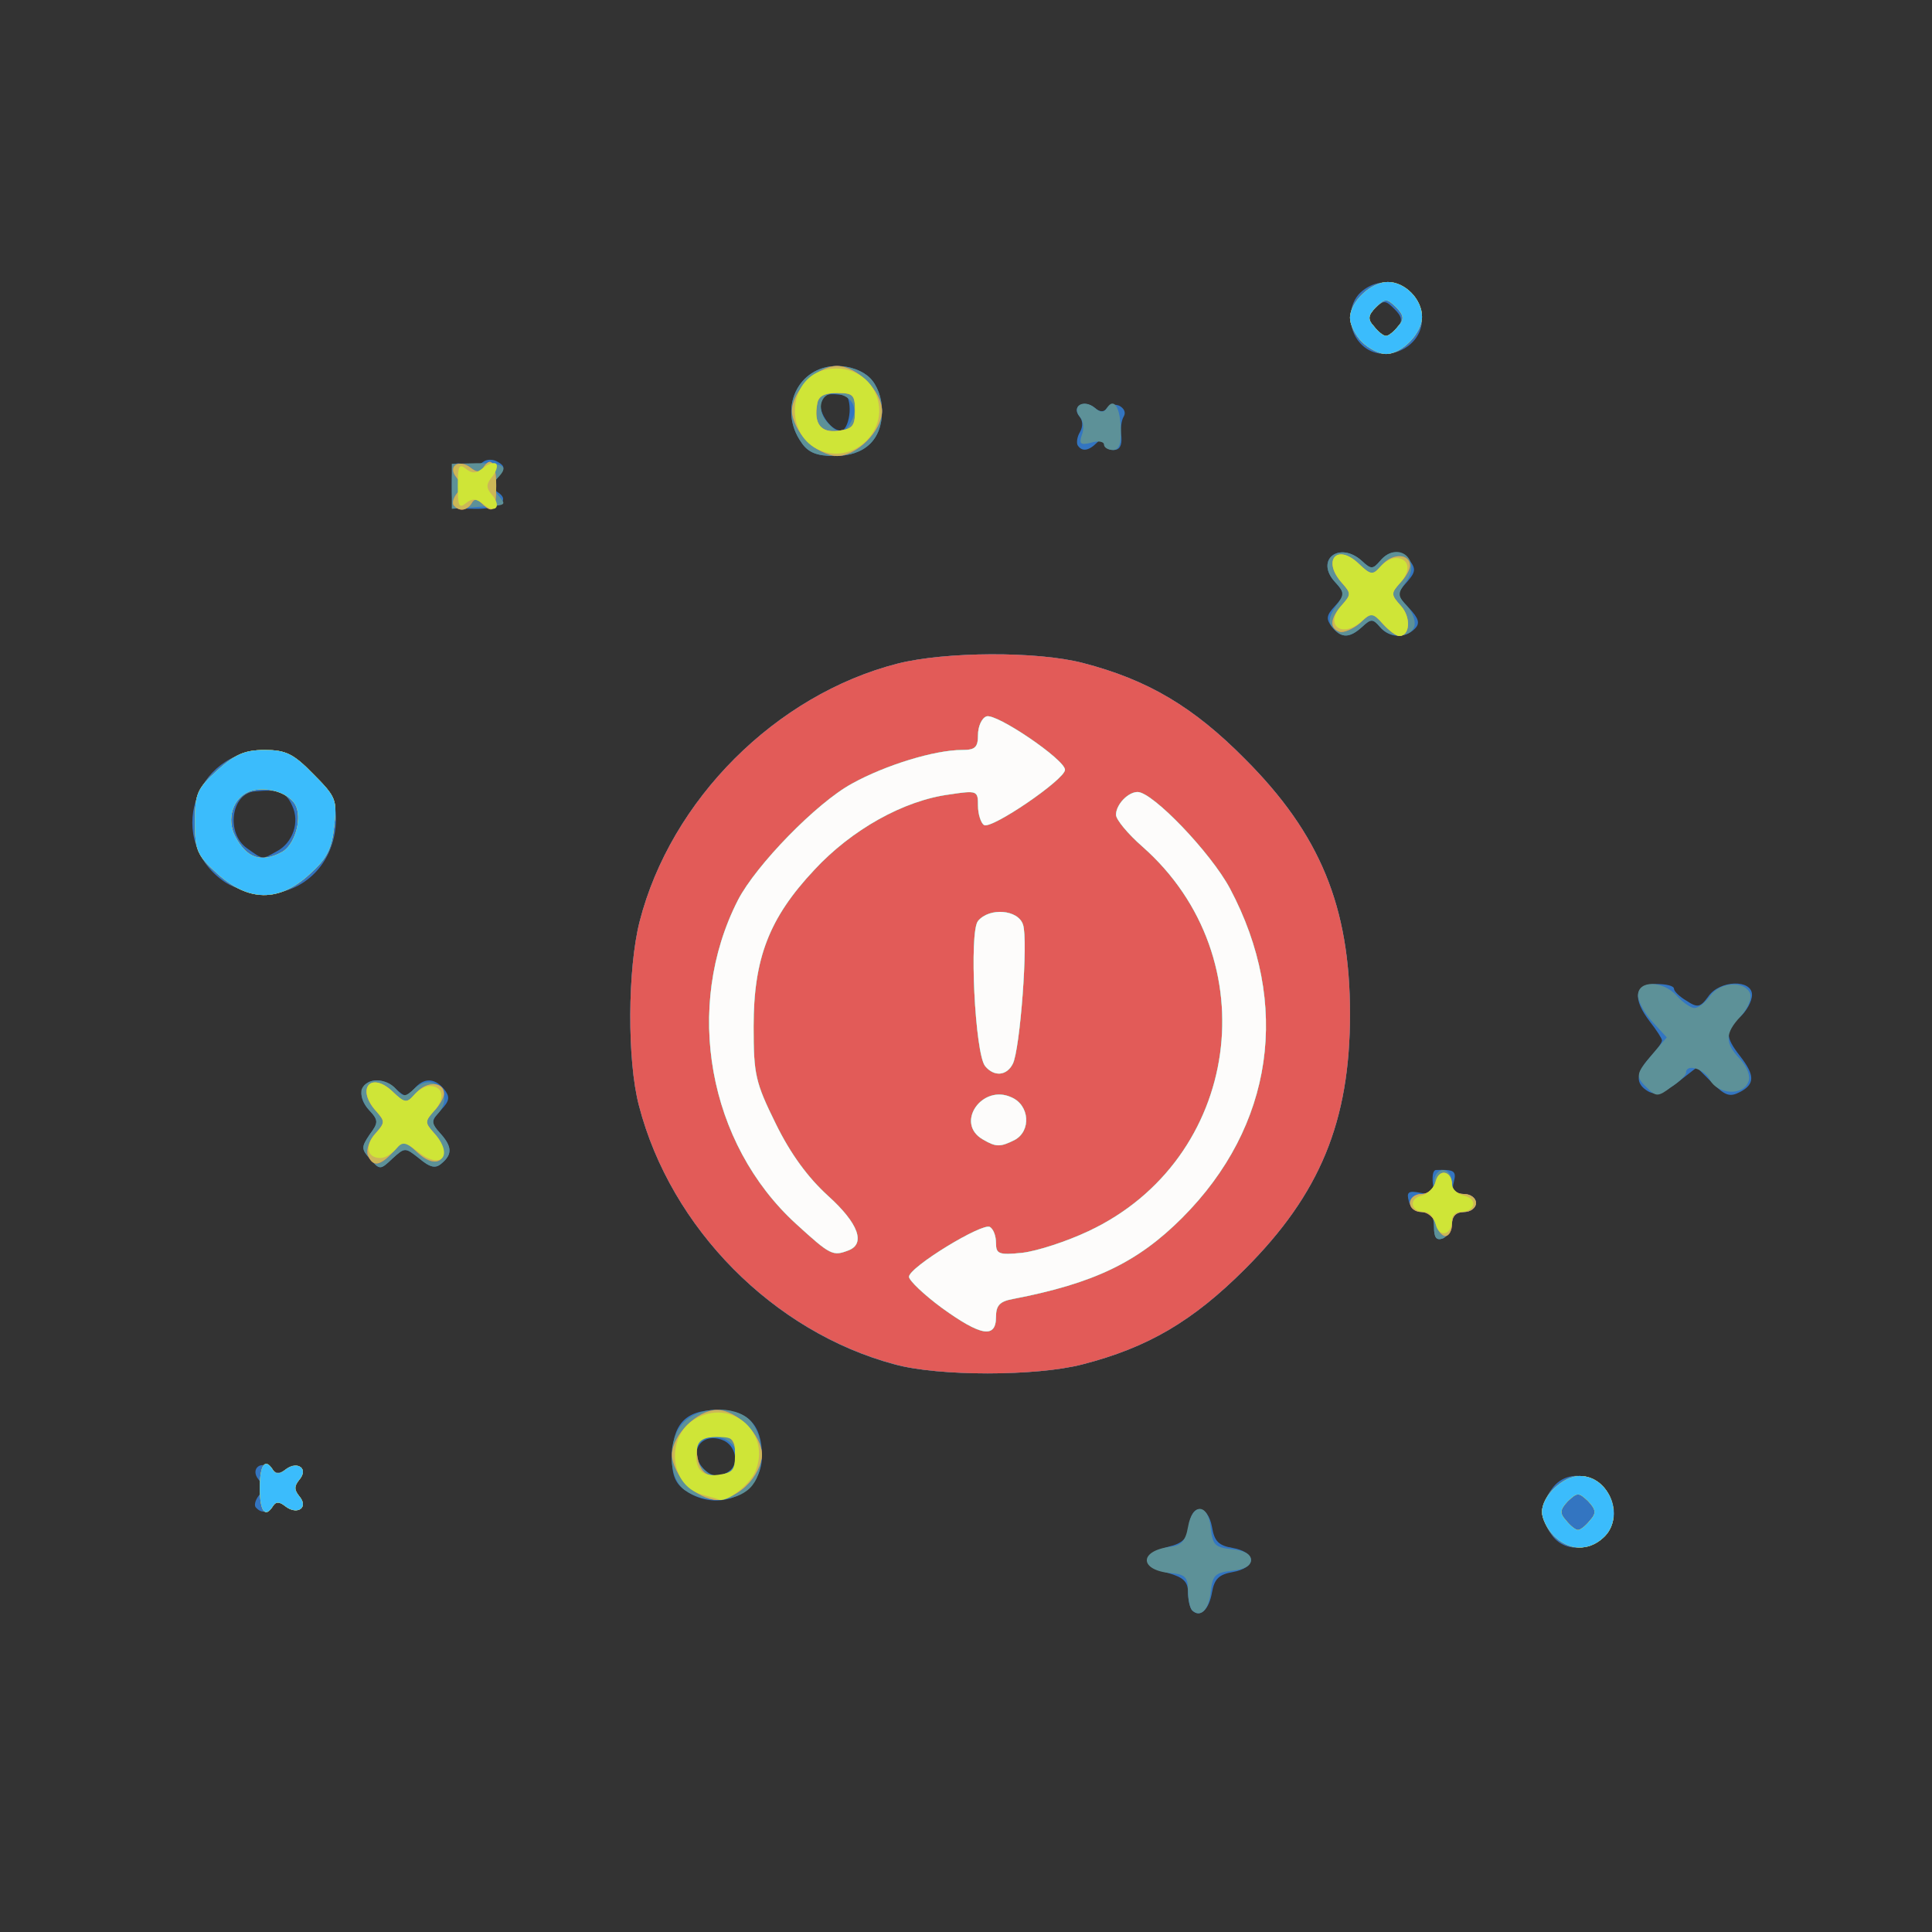 <svg
    xmlns="http://www.w3.org/2000/svg"
    viewBox="0 0 3220 3220"
    id="vector">
    <rect x="0" y="0" width="3220" height="3220" fill="#333333" stroke="none"/>
    <path
        id="path"
        d="M 1987 2684 C 1983 2680 1980 2666 1980 2654 C 1980 2636 1972 2629 1948 2622 C 1906 2611 1906 2589 1947 2578 C 1972 2572 1979 2564 1982 2542 C 1986 2505 2013 2507 2020 2545 C 2024 2569 2031 2576 2055 2580 C 2072 2583 2085 2591 2085 2600 C 2085 2609 2072 2617 2055 2620 C 2032 2624 2024 2631 2020 2654 C 2015 2683 2000 2697 1987 2684 Z"
        fill="#3375c1"
        stroke-width="1"/>
    <path
        id="path_1"
        d="M 2586 2558 C 2577 2546 2570 2529 2570 2520 C 2570 2511 2577 2494 2586 2482 C 2617 2437 2690 2465 2690 2522 C 2690 2575 2616 2601 2586 2558 Z"
        fill="#3375c1"
        stroke-width="1"/>
    <path
        id="path_2"
        d="M 427 2513 C 423 2510 425 2501 431 2493 C 440 2484 439 2476 431 2466 C 416 2448 436 2432 453 2449 C 460 2456 467 2456 476 2449 C 495 2433 514 2448 499 2466 C 490 2477 490 2483 499 2494 C 515 2513 495 2526 475 2510 C 466 2503 460 2502 455 2510 C 448 2521 436 2523 427 2513 Z"
        fill="#3375c1"
        stroke-width="1"/>
    <path
        id="path_3"
        d="M 1142 2484 C 1126 2473 1120 2459 1120 2432 C 1120 2374 1142 2350 1195 2350 C 1246 2350 1270 2374 1270 2427 C 1270 2490 1197 2523 1142 2484 Z M 1215 2452 C 1233 2440 1226 2408 1204 2400 C 1170 2387 1147 2418 1171 2446 C 1184 2461 1199 2464 1215 2452 Z"
        fill="#3375c1"
        stroke-width="1"/>
    <path
        id="path_4"
        d="M 1491 2274 C 1289 2220 1118 2047 1065 1843 C 1045 1768 1046 1614 1066 1536 C 1118 1333 1293 1158 1496 1106 C 1575 1086 1728 1085 1805 1105 C 1913 1133 1989 1178 2075 1265 C 2200 1390 2250 1511 2250 1690 C 2250 1869 2200 1990 2075 2115 C 1988 2202 1913 2246 1804 2274 C 1727 2294 1564 2294 1491 2274 Z"
        fill="#3375c1"
        stroke-width="1"/>
    <path
        id="path_5"
        d="M 2390 2045 C 2390 2027 2385 2020 2371 2020 C 2361 2020 2350 2012 2348 2002 C 2344 1987 2347 1984 2367 1988 C 2388 1992 2391 1989 2388 1972 C 2387 1960 2388 1951 2393 1950 C 2423 1949 2428 1951 2423 1970 C 2419 1985 2423 1990 2439 1990 C 2451 1990 2460 1996 2460 2005 C 2460 2013 2451 2020 2440 2020 C 2427 2020 2420 2027 2420 2039 C 2420 2049 2413 2060 2405 2064 C 2394 2068 2390 2063 2390 2045 Z"
        fill="#3375c1"
        stroke-width="1"/>
    <path
        id="path_6"
        d="M 617 1932 C 602 1915 602 1912 616 1891 C 631 1871 631 1867 615 1850 C 581 1813 623 1781 660 1815 C 675 1829 678 1829 690 1815 C 706 1796 724 1796 740 1815 C 750 1828 750 1834 735 1850 C 718 1869 718 1871 733 1888 C 754 1911 754 1924 736 1939 C 726 1948 717 1946 699 1931 C 675 1912 675 1912 654 1931 C 634 1950 633 1950 617 1932 Z"
        fill="#3375c1"
        stroke-width="1"/>
    <path
        id="path_7"
        d="M 2747 1819 C 2725 1806 2726 1789 2750 1762 C 2761 1750 2770 1738 2770 1734 C 2770 1731 2761 1717 2750 1703 C 2720 1664 2724 1640 2760 1640 C 2777 1640 2790 1643 2790 1648 C 2790 1652 2799 1661 2811 1668 C 2829 1680 2834 1679 2847 1661 C 2866 1633 2920 1632 2920 1658 C 2920 1669 2911 1685 2900 1695 C 2875 1717 2875 1728 2900 1760 C 2925 1792 2925 1807 2900 1820 C 2883 1829 2875 1826 2854 1805 L 2828 1779 L 2796 1804 C 2772 1822 2760 1826 2747 1819 Z"
        fill="#3375c1"
        stroke-width="1"/>
    <path
        id="path_8"
        d="M 376 1471 C 274 1403 322 1250 445 1250 C 475 1250 490 1258 521 1289 C 553 1321 560 1334 560 1366 C 559 1437 508 1490 440 1490 C 421 1490 392 1481 376 1471 Z M 461 1419 C 488 1405 500 1370 487 1343 C 477 1320 464 1315 425 1319 C 385 1322 376 1389 412 1414 C 439 1433 436 1433 461 1419 Z"
        fill="#3375c1"
        stroke-width="1"/>
    <path
        id="path_9"
        d="M 2220 1045 C 2210 1032 2210 1026 2225 1010 C 2242 991 2242 989 2225 970 C 2191 933 2232 901 2270 935 C 2285 949 2288 949 2300 935 C 2316 916 2334 916 2350 935 C 2360 948 2359 954 2345 970 C 2327 990 2327 991 2348 1013 C 2365 1031 2367 1039 2358 1048 C 2341 1065 2315 1063 2300 1045 C 2288 1031 2285 1031 2270 1045 C 2249 1064 2236 1064 2220 1045 Z"
        fill="#3375c1"
        stroke-width="1"/>
    <path
        id="path_10"
        d="M 753 808 C 753 773 755 769 773 774 C 785 777 799 775 805 770 C 811 765 822 765 830 770 C 842 777 842 781 830 795 C 819 809 819 813 829 820 C 852 834 831 849 791 848 C 753 848 753 847 753 808 Z"
        fill="#3375c1"
        stroke-width="1"/>
    <path
        id="path_11"
        d="M 1336 738 C 1296 682 1330 610 1395 610 C 1417 610 1438 618 1450 630 C 1462 642 1470 663 1470 685 C 1470 733 1441 760 1391 760 C 1361 760 1347 754 1336 738 Z M 1416 687 C 1417 672 1413 659 1409 659 C 1380 655 1374 656 1369 670 C 1362 687 1388 722 1404 717 C 1410 715 1415 701 1416 687 Z"
        fill="#3375c1"
        stroke-width="1"/>
    <path
        id="path_12"
        d="M 1796 742 C 1794 738 1795 728 1800 720 C 1805 711 1805 701 1799 694 C 1785 677 1807 665 1825 680 C 1833 687 1840 687 1844 681 C 1848 675 1857 673 1865 676 C 1873 680 1877 687 1873 694 C 1869 700 1867 715 1869 728 C 1870 743 1866 750 1856 750 C 1847 750 1840 745 1840 738 C 1840 729 1837 729 1828 738 C 1814 752 1803 753 1796 742 Z"
        fill="#3375c1"
        stroke-width="1"/>
    <path
        id="path_13"
        d="M 2267 572 C 2245 548 2246 507 2268 487 C 2308 451 2370 478 2370 532 C 2370 583 2301 610 2267 572 Z M 2329 546 C 2338 535 2337 528 2324 515 C 2309 500 2306 500 2292 514 C 2279 526 2279 532 2290 544 C 2305 564 2314 564 2329 546 Z"
        fill="#3375c1"
        stroke-width="1"/>
    <path
        id="path_14"
        d="M 1987 2684 C 1983 2680 1980 2665 1980 2651 C 1980 2629 1975 2624 1953 2622 C 1899 2618 1897 2585 1950 2578 C 1969 2576 1976 2568 1980 2545 C 1987 2504 2014 2505 2018 2547 C 2021 2575 2025 2579 2053 2582 C 2073 2584 2085 2590 2085 2600 C 2085 2610 2073 2616 2053 2618 C 2026 2621 2021 2625 2018 2652 C 2015 2683 2001 2697 1987 2684 Z"
        fill="#5d9198"
        stroke-width="1"/>
    <path
        id="path_15"
        d="M 2590 2560 C 2579 2549 2570 2531 2570 2520 C 2570 2493 2605 2460 2633 2460 C 2683 2460 2709 2530 2672 2563 C 2647 2586 2614 2584 2590 2560 Z M 2650 2534 C 2661 2522 2660 2516 2647 2502 C 2631 2487 2629 2487 2613 2502 C 2600 2516 2599 2522 2610 2534 C 2617 2543 2626 2550 2630 2550 C 2634 2550 2643 2543 2650 2534 Z"
        fill="#5d9198"
        stroke-width="1"/>
    <path
        id="path_16"
        d="M 433 2480 C 433 2441 442 2429 455 2450 C 460 2458 466 2457 475 2450 C 495 2434 515 2447 499 2466 C 490 2477 490 2483 499 2494 C 515 2513 495 2526 475 2510 C 466 2503 460 2502 455 2510 C 442 2531 433 2519 433 2480 Z"
        fill="#5d9198"
        stroke-width="1"/>
    <path
        id="path_17"
        d="M 1142 2484 C 1113 2464 1111 2399 1140 2370 C 1169 2341 1234 2343 1254 2372 C 1276 2403 1274 2456 1250 2480 C 1226 2504 1173 2506 1142 2484 Z M 1214 2454 C 1236 2446 1234 2413 1211 2400 C 1172 2380 1142 2418 1172 2448 C 1186 2462 1192 2462 1214 2454 Z"
        fill="#5d9198"
        stroke-width="1"/>
    <path
        id="path_18"
        d="M 1491 2274 C 1289 2220 1118 2047 1065 1843 C 1045 1768 1046 1614 1066 1536 C 1118 1333 1293 1158 1496 1106 C 1575 1086 1728 1085 1805 1105 C 1913 1133 1989 1178 2075 1265 C 2200 1390 2250 1511 2250 1690 C 2250 1869 2200 1990 2075 2115 C 1988 2202 1913 2246 1804 2274 C 1727 2294 1564 2294 1491 2274 Z"
        fill="#5d9198"
        stroke-width="1"/>
    <path
        id="path_19"
        d="M 2390 2045 C 2390 2027 2385 2020 2370 2020 C 2359 2020 2350 2013 2350 2005 C 2350 1997 2359 1990 2370 1990 C 2383 1990 2390 1983 2390 1970 C 2390 1959 2397 1950 2405 1950 C 2413 1950 2420 1959 2420 1970 C 2420 1983 2427 1990 2440 1990 C 2451 1990 2460 1997 2460 2005 C 2460 2013 2451 2020 2440 2020 C 2427 2020 2420 2027 2420 2039 C 2420 2049 2413 2060 2405 2064 C 2394 2068 2390 2063 2390 2045 Z"
        fill="#5d9198"
        stroke-width="1"/>
    <path
        id="path_20"
        d="M 617 1932 C 602 1915 602 1912 616 1891 C 631 1871 631 1867 615 1850 C 605 1839 600 1824 603 1815 C 611 1796 644 1796 660 1815 C 672 1829 675 1829 691 1814 C 725 1784 760 1826 728 1858 C 719 1867 720 1874 733 1888 C 754 1911 754 1924 736 1939 C 726 1948 717 1946 699 1931 C 675 1912 675 1912 654 1931 C 634 1950 633 1950 617 1932 Z"
        fill="#5d9198"
        stroke-width="1"/>
    <path
        id="path_21"
        d="M 2746 1814 C 2725 1794 2726 1790 2754 1757 L 2778 1729 L 2754 1703 C 2741 1689 2730 1669 2730 1659 C 2730 1633 2772 1634 2795 1660 C 2805 1671 2818 1680 2824 1680 C 2831 1680 2842 1671 2850 1660 C 2867 1636 2908 1634 2917 1656 C 2920 1664 2913 1681 2901 1694 C 2875 1722 2874 1738 2900 1765 C 2912 1778 2918 1794 2914 1803 C 2905 1827 2863 1824 2850 1800 C 2840 1781 2810 1772 2810 1788 C 2810 1792 2799 1803 2785 1812 C 2764 1828 2760 1828 2746 1814 Z"
        fill="#5d9198"
        stroke-width="1"/>
    <path
        id="path_22"
        d="M 362 1456 C 328 1425 325 1417 325 1370 C 325 1323 328 1315 362 1284 C 392 1257 408 1250 441 1250 C 476 1250 489 1256 522 1290 C 560 1328 562 1333 557 1377 C 553 1415 545 1431 516 1457 C 465 1504 414 1503 362 1456 Z M 470 1420 C 490 1409 503 1369 494 1345 C 485 1322 445 1309 416 1319 C 388 1330 377 1365 392 1394 C 411 1430 435 1439 470 1420 Z"
        fill="#5d9198"
        stroke-width="1"/>
    <path
        id="path_23"
        d="M 2222 1047 C 2213 1037 2215 1028 2226 1011 C 2241 991 2241 987 2225 970 C 2191 933 2233 901 2270 935 C 2285 949 2288 949 2300 935 C 2329 900 2370 932 2344 969 C 2329 989 2329 993 2345 1010 C 2355 1021 2360 1036 2357 1045 C 2349 1064 2316 1064 2300 1045 C 2288 1031 2285 1031 2270 1045 C 2250 1063 2236 1064 2222 1047 Z"
        fill="#5d9198"
        stroke-width="1"/>
    <path
        id="path_24"
        d="M 753 811 L 753 773 L 796 772 C 841 772 849 777 828 798 C 820 806 820 813 830 825 C 845 843 846 842 794 845 L 753 848 L 753 811 Z"
        fill="#5d9198"
        stroke-width="1"/>
    <path
        id="path_25"
        d="M 1336 738 C 1296 682 1330 610 1395 610 C 1417 610 1438 618 1450 630 C 1462 642 1470 663 1470 685 C 1470 733 1441 760 1391 760 C 1361 760 1347 754 1336 738 Z M 1419 702 C 1431 680 1420 660 1394 656 C 1369 652 1359 681 1378 703 C 1397 725 1407 725 1419 702 Z"
        fill="#5d9198"
        stroke-width="1"/>
    <path
        id="path_26"
        d="M 1840 741 C 1840 736 1830 734 1818 738 C 1801 742 1798 740 1803 725 C 1807 716 1806 702 1800 695 C 1785 677 1806 664 1825 680 C 1834 688 1840 688 1845 680 C 1856 662 1867 678 1868 715 C 1869 740 1865 750 1855 750 C 1847 750 1840 746 1840 741 Z"
        fill="#5d9198"
        stroke-width="1"/>
    <path
        id="path_27"
        d="M 2270 570 C 2259 559 2250 541 2250 530 C 2250 503 2285 470 2313 470 C 2342 470 2370 499 2370 528 C 2370 556 2336 590 2310 590 C 2299 590 2281 581 2270 570 Z M 2330 544 C 2341 532 2340 526 2327 512 C 2311 497 2309 497 2293 512 C 2280 526 2279 532 2290 544 C 2297 553 2306 560 2310 560 C 2314 560 2323 553 2330 544 Z"
        fill="#5d9198"
        stroke-width="1"/>
    <path
        id="path_28"
        d="M 2590 2560 C 2579 2549 2570 2531 2570 2520 C 2570 2493 2605 2460 2633 2460 C 2683 2460 2709 2530 2672 2563 C 2647 2586 2614 2584 2590 2560 Z M 2650 2534 C 2661 2522 2660 2516 2647 2502 C 2631 2487 2629 2487 2613 2502 C 2600 2516 2599 2522 2610 2534 C 2617 2543 2626 2550 2630 2550 C 2634 2550 2643 2543 2650 2534 Z"
        fill="#e25b58"
        stroke-width="1"/>
    <path
        id="path_29"
        d="M 433 2480 C 433 2441 442 2429 455 2450 C 460 2458 466 2457 475 2450 C 495 2434 515 2447 499 2466 C 490 2477 490 2483 499 2494 C 515 2513 495 2526 475 2510 C 466 2503 460 2502 455 2510 C 442 2531 433 2519 433 2480 Z"
        fill="#e25b58"
        stroke-width="1"/>
    <path
        id="path_30"
        d="M 1145 2475 C 1131 2462 1120 2439 1120 2425 C 1120 2392 1162 2350 1195 2350 C 1228 2350 1270 2392 1270 2425 C 1270 2439 1259 2462 1245 2475 C 1232 2489 1209 2500 1195 2500 C 1181 2500 1158 2489 1145 2475 Z M 1225 2449 C 1229 2444 1229 2428 1226 2414 C 1221 2397 1213 2390 1195 2390 C 1166 2390 1156 2404 1164 2436 C 1169 2453 1177 2460 1195 2460 C 1208 2460 1222 2455 1225 2449 Z"
        fill="#e25b58"
        stroke-width="1"/>
    <path
        id="path_31"
        d="M 1492 2274 C 1289 2220 1118 2047 1065 1843 C 1045 1768 1046 1614 1066 1536 C 1118 1333 1293 1158 1496 1106 C 1575 1086 1728 1085 1805 1105 C 1913 1133 1989 1178 2075 1265 C 2200 1390 2250 1511 2250 1690 C 2250 1869 2200 1990 2075 2115 C 1988 2202 1913 2246 1804 2274 C 1727 2294 1564 2294 1492 2274 Z"
        fill="#e25b58"
        stroke-width="1"/>
    <path
        id="path_32"
        d="M 2393 2040 C 2390 2029 2379 2020 2369 2020 C 2358 2020 2350 2013 2350 2005 C 2350 1997 2358 1990 2369 1990 C 2380 1990 2390 1981 2393 1969 C 2399 1946 2420 1952 2420 1976 C 2420 1984 2429 1990 2440 1990 C 2451 1990 2460 1997 2460 2005 C 2460 2013 2451 2020 2440 2020 C 2427 2020 2420 2027 2420 2040 C 2420 2051 2415 2060 2409 2060 C 2403 2060 2396 2051 2393 2040 Z"
        fill="#e25b58"
        stroke-width="1"/>
    <path
        id="path_33"
        d="M 613 1925 C 610 1916 616 1900 625 1890 C 642 1871 642 1869 627 1852 C 593 1815 618 1785 654 1819 C 676 1840 677 1840 694 1821 C 712 1801 740 1803 740 1823 C 740 1829 733 1842 723 1852 C 708 1869 708 1871 723 1888 C 757 1925 732 1955 696 1921 L 673 1900 L 655 1920 C 633 1944 621 1945 613 1925 Z"
        fill="#e25b58"
        stroke-width="1"/>
    <path
        id="path_34"
        d="M 362 1456 C 328 1425 325 1417 325 1370 C 325 1323 328 1315 362 1284 C 392 1257 408 1250 441 1250 C 476 1250 489 1256 522 1290 C 560 1328 562 1333 557 1377 C 553 1415 545 1431 516 1457 C 465 1504 414 1503 362 1456 Z M 470 1420 C 490 1409 503 1369 494 1345 C 485 1322 445 1309 416 1319 C 388 1330 377 1365 392 1394 C 411 1430 435 1439 470 1420 Z"
        fill="#e25b58"
        stroke-width="1"/>
    <path
        id="path_35"
        d="M 2233 1053 C 2215 1047 2217 1030 2237 1008 C 2252 991 2252 989 2237 972 C 2203 935 2228 905 2264 939 C 2286 960 2287 960 2304 941 C 2322 921 2350 923 2350 943 C 2350 949 2343 962 2333 972 C 2318 989 2318 991 2335 1010 C 2352 1029 2350 1060 2332 1060 C 2327 1060 2315 1051 2305 1040 C 2287 1020 2286 1020 2266 1039 C 2254 1049 2239 1055 2233 1053 Z"
        fill="#e25b58"
        stroke-width="1"/>
    <path
        id="path_36"
        d="M 757 843 C 753 840 755 831 761 823 C 770 814 769 806 761 796 C 745 777 765 764 785 780 C 794 787 800 788 805 780 C 818 759 827 771 827 810 C 827 851 822 858 803 839 C 795 831 790 831 786 839 C 778 851 766 853 757 843 Z"
        fill="#e25b58"
        stroke-width="1"/>
    <path
        id="path_37"
        d="M 1345 735 C 1331 722 1320 699 1320 685 C 1320 652 1362 610 1395 610 C 1428 610 1470 652 1470 685 C 1470 718 1428 760 1395 760 C 1381 760 1358 749 1345 735 Z M 1425 685 C 1425 658 1422 655 1395 655 C 1374 655 1364 660 1362 673 C 1356 706 1368 722 1397 718 C 1421 715 1425 710 1425 685 Z"
        fill="#e25b58"
        stroke-width="1"/>
    <path
        id="path_38"
        d="M 2270 570 C 2259 559 2250 541 2250 530 C 2250 503 2285 470 2313 470 C 2342 470 2370 499 2370 528 C 2370 556 2336 590 2310 590 C 2299 590 2281 581 2270 570 Z M 2330 544 C 2341 532 2340 526 2327 512 C 2311 497 2309 497 2293 512 C 2280 526 2279 532 2290 544 C 2297 553 2306 560 2310 560 C 2314 560 2323 553 2330 544 Z"
        fill="#e25b58"
        stroke-width="1"/>
    <path
        id="path_39"
        d="M 2590 2560 C 2579 2549 2570 2531 2570 2520 C 2570 2493 2605 2460 2633 2460 C 2683 2460 2709 2530 2672 2563 C 2647 2586 2614 2584 2590 2560 Z M 2650 2534 C 2661 2522 2660 2516 2647 2502 C 2631 2487 2629 2487 2613 2502 C 2600 2516 2599 2522 2610 2534 C 2617 2543 2626 2550 2630 2550 C 2634 2550 2643 2543 2650 2534 Z"
        fill="#ccb757"
        stroke-width="1"/>
    <path
        id="path_40"
        d="M 433 2480 C 433 2441 442 2429 455 2450 C 460 2458 466 2457 475 2450 C 495 2434 515 2447 499 2466 C 490 2477 490 2483 499 2494 C 515 2513 495 2526 475 2510 C 466 2503 460 2502 455 2510 C 442 2531 433 2519 433 2480 Z"
        fill="#ccb757"
        stroke-width="1"/>
    <path
        id="path_41"
        d="M 1145 2475 C 1131 2462 1120 2439 1120 2425 C 1120 2392 1162 2350 1195 2350 C 1228 2350 1270 2392 1270 2425 C 1270 2439 1259 2462 1245 2475 C 1232 2489 1209 2500 1195 2500 C 1181 2500 1158 2489 1145 2475 Z M 1225 2449 C 1229 2444 1229 2428 1226 2414 C 1221 2397 1213 2390 1195 2390 C 1166 2390 1156 2404 1164 2436 C 1169 2453 1177 2460 1195 2460 C 1208 2460 1222 2455 1225 2449 Z"
        fill="#ccb757"
        stroke-width="1"/>
    <path
        id="path_42"
        d="M 1570 2180 C 1540 2158 1515 2134 1515 2128 C 1515 2112 1638 2037 1650 2045 C 1656 2049 1660 2060 1660 2072 C 1660 2090 1665 2092 1704 2088 C 1729 2085 1778 2069 1814 2052 C 2068 1933 2115 1597 1904 1411 C 1880 1390 1860 1366 1860 1358 C 1860 1341 1880 1320 1896 1320 C 1921 1320 2018 1421 2050 1481 C 2152 1673 2123 1877 1970 2030 C 1896 2104 1823 2139 1688 2165 C 1666 2169 1660 2176 1660 2195 C 1660 2231 1635 2227 1570 2180 Z"
        fill="#ccb757"
        stroke-width="1"/>
    <path
        id="path_43"
        d="M 1327 2040 C 1180 1906 1139 1678 1230 1500 C 1260 1442 1361 1338 1420 1306 C 1476 1275 1558 1250 1603 1250 C 1625 1250 1630 1246 1630 1225 C 1630 1211 1636 1197 1644 1194 C 1660 1188 1775 1266 1775 1283 C 1775 1299 1652 1383 1640 1375 C 1635 1372 1630 1357 1630 1343 C 1630 1318 1629 1317 1583 1324 C 1506 1334 1419 1383 1357 1450 C 1282 1530 1256 1597 1256 1711 C 1256 1791 1259 1804 1293 1873 C 1318 1924 1347 1963 1380 1993 C 1431 2039 1443 2073 1414 2084 C 1388 2094 1384 2092 1327 2040 Z"
        fill="#ccb757"
        stroke-width="1"/>
    <path
        id="path_44"
        d="M 2393 2040 C 2390 2029 2379 2020 2369 2020 C 2358 2020 2350 2013 2350 2005 C 2350 1997 2358 1990 2369 1990 C 2380 1990 2390 1981 2393 1969 C 2399 1946 2420 1952 2420 1976 C 2420 1984 2429 1990 2440 1990 C 2451 1990 2460 1997 2460 2005 C 2460 2013 2451 2020 2440 2020 C 2427 2020 2420 2027 2420 2040 C 2420 2051 2415 2060 2409 2060 C 2403 2060 2396 2051 2393 2040 Z"
        fill="#ccb757"
        stroke-width="1"/>
    <path
        id="path_45"
        d="M 613 1925 C 610 1916 616 1900 625 1890 C 642 1871 642 1869 627 1852 C 593 1815 618 1785 654 1819 C 676 1840 677 1840 694 1821 C 712 1801 740 1803 740 1823 C 740 1829 733 1842 723 1852 C 708 1869 708 1871 723 1888 C 757 1925 732 1955 696 1921 L 673 1900 L 655 1920 C 633 1944 621 1945 613 1925 Z"
        fill="#ccb757"
        stroke-width="1"/>
    <path
        id="path_46"
        d="M 1638 1899 C 1591 1872 1637 1806 1686 1829 C 1716 1842 1719 1885 1691 1900 C 1667 1912 1660 1912 1638 1899 Z"
        fill="#ccb757"
        stroke-width="1"/>
    <path
        id="path_47"
        d="M 1642 1777 C 1625 1757 1615 1553 1630 1535 C 1649 1512 1697 1516 1705 1541 C 1714 1567 1700 1750 1688 1773 C 1678 1793 1657 1795 1642 1777 Z"
        fill="#ccb757"
        stroke-width="1"/>
    <path
        id="path_48"
        d="M 362 1456 C 328 1425 325 1417 325 1370 C 325 1323 328 1315 362 1284 C 392 1257 408 1250 441 1250 C 476 1250 489 1256 522 1290 C 560 1328 562 1333 557 1377 C 553 1415 545 1431 516 1457 C 465 1504 414 1503 362 1456 Z M 470 1420 C 490 1409 503 1369 494 1345 C 485 1322 445 1309 416 1319 C 388 1330 377 1365 392 1394 C 411 1430 435 1439 470 1420 Z"
        fill="#ccb757"
        stroke-width="1"/>
    <path
        id="path_49"
        d="M 2233 1053 C 2215 1047 2217 1030 2237 1008 C 2252 991 2252 989 2237 972 C 2203 935 2228 905 2264 939 C 2286 960 2287 960 2304 941 C 2322 921 2350 923 2350 943 C 2350 949 2343 962 2333 972 C 2318 989 2318 991 2335 1010 C 2352 1029 2350 1060 2332 1060 C 2327 1060 2315 1051 2305 1040 C 2287 1020 2286 1020 2266 1039 C 2254 1049 2239 1055 2233 1053 Z"
        fill="#ccb757"
        stroke-width="1"/>
    <path
        id="path_50"
        d="M 757 843 C 753 840 755 831 761 823 C 770 814 769 806 761 796 C 745 777 765 764 785 780 C 794 787 800 788 805 780 C 818 759 827 771 827 810 C 827 851 822 858 803 839 C 795 831 790 831 786 839 C 778 851 766 853 757 843 Z"
        fill="#ccb757"
        stroke-width="1"/>
    <path
        id="path_51"
        d="M 1345 735 C 1331 722 1320 699 1320 685 C 1320 652 1362 610 1395 610 C 1428 610 1470 652 1470 685 C 1470 718 1428 760 1395 760 C 1381 760 1358 749 1345 735 Z M 1425 685 C 1425 658 1422 655 1395 655 C 1374 655 1364 660 1362 673 C 1356 706 1368 722 1397 718 C 1421 715 1425 710 1425 685 Z"
        fill="#ccb757"
        stroke-width="1"/>
    <path
        id="path_52"
        d="M 2270 570 C 2259 559 2250 541 2250 530 C 2250 503 2285 470 2313 470 C 2342 470 2370 499 2370 528 C 2370 556 2336 590 2310 590 C 2299 590 2281 581 2270 570 Z M 2330 544 C 2341 532 2340 526 2327 512 C 2311 497 2309 497 2293 512 C 2280 526 2279 532 2290 544 C 2297 553 2306 560 2310 560 C 2314 560 2323 553 2330 544 Z"
        fill="#ccb757"
        stroke-width="1"/>
    <path
        id="path_53"
        d="M 2590 2560 C 2579 2549 2570 2531 2570 2520 C 2570 2493 2605 2460 2633 2460 C 2683 2460 2709 2530 2672 2563 C 2647 2586 2614 2584 2590 2560 Z M 2650 2534 C 2661 2522 2660 2516 2647 2502 C 2631 2487 2629 2487 2613 2502 C 2600 2516 2599 2522 2610 2534 C 2617 2543 2626 2550 2630 2550 C 2634 2550 2643 2543 2650 2534 Z"
        fill="#cfe537"
        stroke-width="1"/>
    <path
        id="path_54"
        d="M 433 2480 C 433 2441 442 2429 455 2450 C 460 2458 466 2457 475 2450 C 495 2434 515 2447 499 2466 C 490 2477 490 2483 499 2494 C 515 2513 495 2526 475 2510 C 466 2503 460 2502 455 2510 C 442 2531 433 2519 433 2480 Z"
        fill="#cfe537"
        stroke-width="1"/>
    <path
        id="path_55"
        d="M 1170 2491 C 1113 2475 1109 2388 1164 2362 C 1223 2333 1285 2390 1259 2452 C 1250 2475 1209 2506 1197 2499 C 1196 2498 1184 2495 1170 2491 Z M 1225 2425 C 1225 2398 1222 2395 1195 2395 C 1174 2395 1164 2400 1162 2413 C 1156 2446 1168 2462 1197 2458 C 1221 2455 1225 2450 1225 2425 Z"
        fill="#cfe537"
        stroke-width="1"/>
    <path
        id="path_56"
        d="M 1570 2180 C 1540 2158 1515 2134 1515 2128 C 1515 2112 1638 2037 1650 2045 C 1656 2049 1660 2060 1660 2072 C 1660 2090 1665 2092 1704 2088 C 1729 2085 1778 2069 1814 2052 C 2068 1933 2115 1597 1904 1411 C 1880 1390 1860 1366 1860 1358 C 1860 1341 1880 1320 1896 1320 C 1921 1320 2018 1421 2050 1481 C 2152 1673 2123 1877 1970 2030 C 1896 2104 1823 2139 1688 2165 C 1666 2169 1660 2176 1660 2195 C 1660 2231 1635 2227 1570 2180 Z"
        fill="#cfe537"
        stroke-width="1"/>
    <path
        id="path_57"
        d="M 1327 2040 C 1180 1906 1139 1678 1230 1500 C 1260 1442 1361 1338 1420 1306 C 1476 1275 1558 1250 1603 1250 C 1625 1250 1630 1246 1630 1225 C 1630 1211 1636 1197 1644 1194 C 1660 1188 1775 1266 1775 1283 C 1775 1299 1652 1383 1640 1375 C 1635 1372 1630 1357 1630 1343 C 1630 1318 1629 1317 1583 1324 C 1506 1334 1419 1383 1357 1450 C 1282 1530 1256 1597 1256 1711 C 1256 1791 1259 1804 1293 1873 C 1318 1924 1347 1963 1380 1993 C 1431 2039 1443 2073 1414 2084 C 1388 2094 1384 2092 1327 2040 Z"
        fill="#cfe537"
        stroke-width="1"/>
    <path
        id="path_58"
        d="M 2393 2041 C 2390 2029 2382 2020 2374 2020 C 2352 2020 2347 1999 2368 1993 C 2379 1991 2391 1979 2393 1968 C 2399 1947 2420 1952 2420 1974 C 2420 1982 2429 1990 2441 1993 C 2464 1999 2458 2020 2434 2020 C 2426 2020 2420 2026 2420 2034 C 2420 2058 2399 2064 2393 2041 Z"
        fill="#cfe537"
        stroke-width="1"/>
    <path
        id="path_59"
        d="M 697 1920 C 675 1903 671 1902 660 1915 C 653 1923 642 1930 634 1930 C 612 1930 607 1910 626 1889 C 642 1871 642 1869 627 1852 C 593 1814 618 1785 654 1819 C 674 1838 678 1839 690 1825 C 697 1817 708 1810 716 1810 C 738 1810 743 1830 724 1851 C 708 1869 708 1871 723 1888 C 757 1925 736 1951 697 1920 Z"
        fill="#cfe537"
        stroke-width="1"/>
    <path
        id="path_60"
        d="M 1638 1899 C 1591 1872 1637 1806 1686 1829 C 1716 1842 1719 1885 1691 1900 C 1667 1912 1660 1912 1638 1899 Z"
        fill="#cfe537"
        stroke-width="1"/>
    <path
        id="path_61"
        d="M 1642 1777 C 1625 1757 1615 1553 1630 1535 C 1649 1512 1697 1516 1705 1541 C 1714 1567 1700 1750 1688 1773 C 1678 1793 1657 1795 1642 1777 Z"
        fill="#cfe537"
        stroke-width="1"/>
    <path
        id="path_62"
        d="M 362 1456 C 328 1425 325 1417 325 1370 C 325 1323 328 1315 362 1284 C 392 1257 408 1250 441 1250 C 476 1250 489 1256 522 1290 C 560 1328 562 1333 557 1377 C 553 1415 545 1431 516 1457 C 465 1504 414 1503 362 1456 Z M 470 1420 C 490 1409 503 1369 494 1345 C 485 1322 445 1309 416 1319 C 388 1330 377 1365 392 1394 C 411 1430 435 1439 470 1420 Z"
        fill="#cfe537"
        stroke-width="1"/>
    <path
        id="path_63"
        d="M 2305 1040 C 2289 1022 2285 1021 2270 1035 C 2237 1065 2206 1042 2236 1009 C 2252 991 2252 989 2237 972 C 2203 934 2228 905 2264 939 C 2284 958 2288 959 2300 945 C 2307 937 2318 930 2326 930 C 2348 930 2353 950 2334 971 C 2318 989 2318 991 2335 1010 C 2352 1029 2350 1060 2332 1060 C 2327 1060 2315 1051 2305 1040 Z"
        fill="#cfe537"
        stroke-width="1"/>
    <path
        id="path_64"
        d="M 763 810 C 763 777 765 772 776 781 C 787 790 794 789 805 780 C 814 773 823 770 827 773 C 830 777 827 786 820 795 C 810 807 810 813 820 825 C 837 845 825 857 805 840 C 794 831 787 830 776 839 C 765 848 763 843 763 810 Z"
        fill="#cfe537"
        stroke-width="1"/>
    <path
        id="path_65"
        d="M 1361 748 C 1310 721 1314 640 1366 619 C 1403 606 1442 620 1458 653 C 1488 715 1421 779 1361 748 Z M 1425 685 C 1425 658 1422 655 1395 655 C 1374 655 1364 660 1362 673 C 1356 706 1368 722 1397 718 C 1421 715 1425 710 1425 685 Z"
        fill="#cfe537"
        stroke-width="1"/>
    <path
        id="path_66"
        d="M 2270 570 C 2259 559 2250 541 2250 530 C 2250 503 2285 470 2313 470 C 2342 470 2370 499 2370 528 C 2370 556 2336 590 2310 590 C 2299 590 2281 581 2270 570 Z M 2330 544 C 2341 532 2340 526 2327 512 C 2311 497 2309 497 2293 512 C 2280 526 2279 532 2290 544 C 2297 553 2306 560 2310 560 C 2314 560 2323 553 2330 544 Z"
        fill="#cfe537"
        stroke-width="1"/>
    <path
        id="path_67"
        d="M 2590 2560 C 2579 2549 2570 2531 2570 2520 C 2570 2493 2605 2460 2633 2460 C 2683 2460 2709 2530 2672 2563 C 2647 2586 2614 2584 2590 2560 Z M 2650 2534 C 2661 2522 2660 2516 2647 2502 C 2631 2487 2629 2487 2613 2502 C 2600 2516 2599 2522 2610 2534 C 2617 2543 2626 2550 2630 2550 C 2634 2550 2643 2543 2650 2534 Z"
        fill="#3bbcfc"
        stroke-width="1"/>
    <path
        id="path_68"
        d="M 433 2480 C 433 2441 442 2429 455 2450 C 460 2458 466 2457 475 2450 C 495 2434 515 2447 499 2466 C 490 2477 490 2483 499 2494 C 515 2513 495 2526 475 2510 C 466 2503 460 2502 455 2510 C 442 2531 433 2519 433 2480 Z"
        fill="#3bbcfc"
        stroke-width="1"/>
    <path
        id="path_69"
        d="M 1570 2180 C 1540 2158 1515 2134 1515 2128 C 1515 2112 1638 2037 1650 2045 C 1656 2049 1660 2060 1660 2072 C 1660 2090 1665 2092 1704 2088 C 1729 2085 1778 2069 1814 2052 C 2068 1933 2115 1597 1904 1411 C 1880 1390 1860 1366 1860 1358 C 1860 1341 1880 1320 1896 1320 C 1921 1320 2018 1421 2050 1481 C 2152 1673 2123 1877 1970 2030 C 1896 2104 1823 2139 1688 2165 C 1666 2169 1660 2176 1660 2195 C 1660 2231 1635 2227 1570 2180 Z"
        fill="#3bbcfc"
        stroke-width="1"/>
    <path
        id="path_70"
        d="M 1327 2040 C 1180 1906 1139 1678 1230 1500 C 1260 1442 1361 1338 1420 1306 C 1476 1275 1558 1250 1603 1250 C 1625 1250 1630 1246 1630 1225 C 1630 1211 1636 1197 1644 1194 C 1660 1188 1775 1266 1775 1283 C 1775 1299 1652 1383 1640 1375 C 1635 1372 1630 1357 1630 1343 C 1630 1318 1629 1317 1583 1324 C 1506 1334 1419 1383 1357 1450 C 1282 1530 1256 1597 1256 1711 C 1256 1791 1259 1804 1293 1873 C 1318 1924 1347 1963 1380 1993 C 1431 2039 1443 2073 1414 2084 C 1388 2094 1384 2092 1327 2040 Z"
        fill="#3bbcfc"
        stroke-width="1"/>
    <path
        id="path_71"
        d="M 1638 1899 C 1591 1872 1637 1806 1686 1829 C 1716 1842 1719 1885 1691 1900 C 1667 1912 1660 1912 1638 1899 Z"
        fill="#3bbcfc"
        stroke-width="1"/>
    <path
        id="path_72"
        d="M 1642 1777 C 1625 1757 1615 1553 1630 1535 C 1649 1512 1697 1516 1705 1541 C 1714 1567 1700 1750 1688 1773 C 1678 1793 1657 1795 1642 1777 Z"
        fill="#3bbcfc"
        stroke-width="1"/>
    <path
        id="path_73"
        d="M 362 1456 C 328 1425 325 1417 325 1370 C 325 1323 328 1315 362 1284 C 392 1257 408 1250 441 1250 C 476 1250 489 1256 522 1290 C 560 1328 562 1333 557 1377 C 553 1415 545 1431 516 1457 C 465 1504 414 1503 362 1456 Z M 470 1420 C 490 1409 503 1369 494 1345 C 485 1322 445 1309 416 1319 C 388 1330 377 1365 392 1394 C 411 1430 435 1439 470 1420 Z"
        fill="#3bbcfc"
        stroke-width="1"/>
    <path
        id="path_74"
        d="M 2270 570 C 2259 559 2250 541 2250 530 C 2250 503 2285 470 2313 470 C 2342 470 2370 499 2370 528 C 2370 556 2336 590 2310 590 C 2299 590 2281 581 2270 570 Z M 2330 544 C 2341 532 2340 526 2327 512 C 2311 497 2309 497 2293 512 C 2280 526 2279 532 2290 544 C 2297 553 2306 560 2310 560 C 2314 560 2323 553 2330 544 Z"
        fill="#3bbcfc"
        stroke-width="1"/>
    <path
        id="path_75"
        d="M 1570 2180 C 1540 2158 1515 2134 1515 2128 C 1515 2112 1638 2037 1650 2045 C 1656 2049 1660 2060 1660 2072 C 1660 2090 1665 2092 1704 2088 C 1729 2085 1778 2069 1814 2052 C 2068 1933 2115 1597 1904 1411 C 1880 1390 1860 1366 1860 1358 C 1860 1341 1880 1320 1896 1320 C 1921 1320 2018 1421 2050 1481 C 2152 1673 2123 1877 1970 2030 C 1896 2104 1823 2139 1688 2165 C 1666 2169 1660 2176 1660 2195 C 1660 2231 1635 2227 1570 2180 Z"
        fill="#fdfcfb"
        stroke-width="1"/>
    <path
        id="path_76"
        d="M 1327 2040 C 1180 1906 1139 1678 1230 1500 C 1260 1442 1361 1338 1420 1306 C 1476 1275 1558 1250 1603 1250 C 1625 1250 1630 1246 1630 1225 C 1630 1211 1636 1197 1644 1194 C 1660 1188 1775 1266 1775 1283 C 1775 1299 1652 1383 1640 1375 C 1635 1372 1630 1357 1630 1343 C 1630 1318 1629 1317 1583 1324 C 1506 1334 1419 1383 1357 1450 C 1282 1530 1256 1597 1256 1711 C 1256 1791 1259 1804 1293 1873 C 1318 1924 1347 1963 1380 1993 C 1431 2039 1443 2073 1414 2084 C 1388 2094 1384 2092 1327 2040 Z"
        fill="#fdfcfb"
        stroke-width="1"/>
    <path
        id="path_77"
        d="M 1638 1899 C 1591 1872 1637 1806 1686 1829 C 1716 1842 1719 1885 1691 1900 C 1667 1912 1660 1912 1638 1899 Z"
        fill="#fdfcfb"
        stroke-width="1"/>
    <path
        id="path_78"
        d="M 1642 1777 C 1625 1757 1615 1553 1630 1535 C 1649 1512 1697 1516 1705 1541 C 1714 1567 1700 1750 1688 1773 C 1678 1793 1657 1795 1642 1777 Z"
        fill="#fdfcfb"
        stroke-width="1"/>
</svg>
